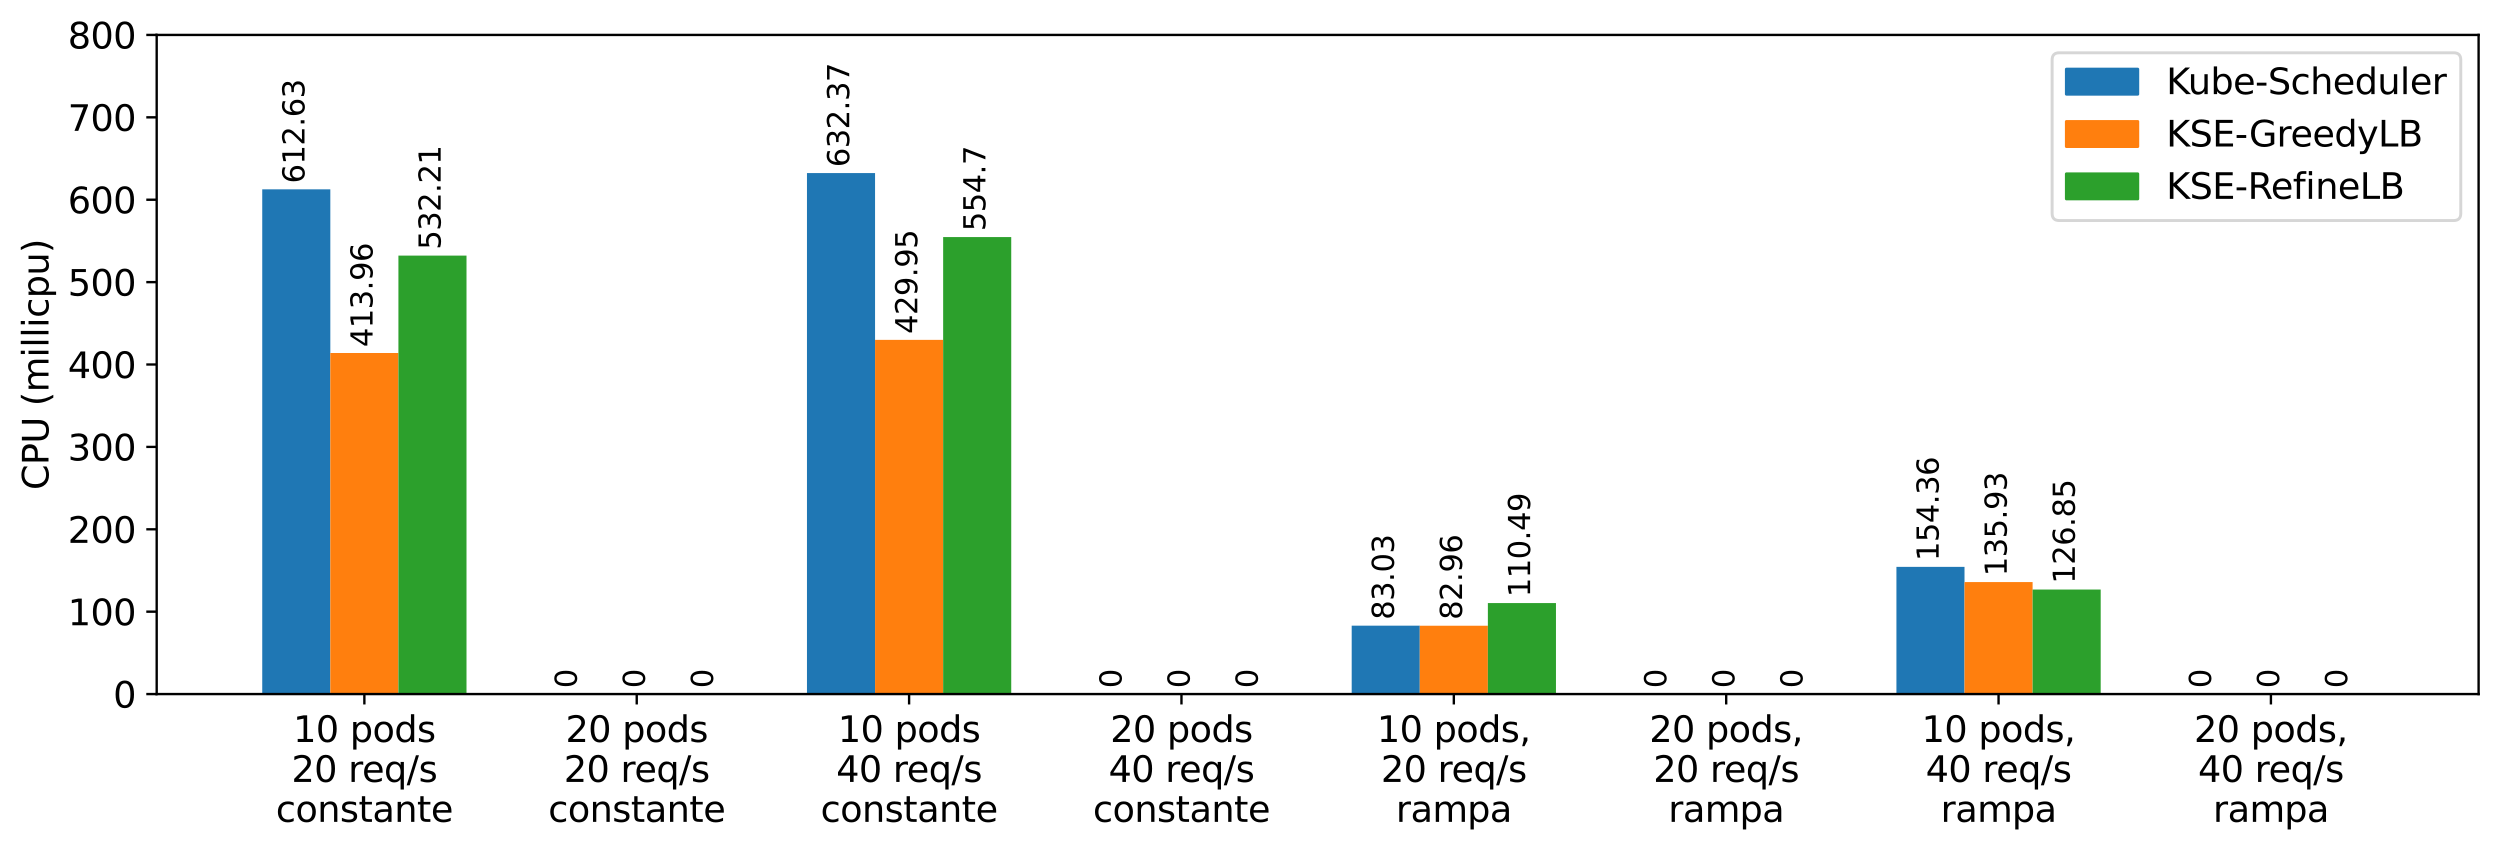 <?xml version="1.0" encoding="utf-8" standalone="no"?>
<!DOCTYPE svg PUBLIC "-//W3C//DTD SVG 1.1//EN"
  "http://www.w3.org/Graphics/SVG/1.1/DTD/svg11.dtd">
<svg xmlns:xlink="http://www.w3.org/1999/xlink" width="841.119pt" height="286.208pt" viewBox="0 0 841.119 286.208" xmlns="http://www.w3.org/2000/svg" version="1.1">
 <defs>
  <style type="text/css">*{stroke-linejoin: round; stroke-linecap: butt}</style>
 </defs>
 <g id="figure_1">
  <g id="patch_1">
   <path d="M 0 286.208 
L 841.119 286.208 
L 841.119 0 
L 0 0 
z
" style="fill: #ffffff"/>
  </g>
  <g id="axes_1">
   <g id="patch_2">
    <path d="M 52.719 233.519 
L 833.919 233.519 
L 833.919 11.759 
L 52.719 11.759 
z
" style="fill: #ffffff"/>
   </g>
   <g id="patch_3">
    <path d="M 88.228 233.519 
L 111.137 233.519 
L 111.137 63.698 
L 88.228 63.698 
z
" clip-path="url(#p407538e096)" style="fill: #1f77b4"/>
   </g>
   <g id="patch_4">
    <path d="M 179.864 233.519 
L 202.773 233.519 
L 202.773 233.519 
L 179.864 233.519 
z
" clip-path="url(#p407538e096)" style="fill: #1f77b4"/>
   </g>
   <g id="patch_5">
    <path d="M 271.501 233.519 
L 294.41 233.519 
L 294.41 58.226 
L 271.501 58.226 
z
" clip-path="url(#p407538e096)" style="fill: #1f77b4"/>
   </g>
   <g id="patch_6">
    <path d="M 363.137 233.519 
L 386.046 233.519 
L 386.046 233.519 
L 363.137 233.519 
z
" clip-path="url(#p407538e096)" style="fill: #1f77b4"/>
   </g>
   <g id="patch_7">
    <path d="M 454.773 233.519 
L 477.682 233.519 
L 477.682 210.503 
L 454.773 210.503 
z
" clip-path="url(#p407538e096)" style="fill: #1f77b4"/>
   </g>
   <g id="patch_8">
    <path d="M 546.41 233.519 
L 569.319 233.519 
L 569.319 233.519 
L 546.41 233.519 
z
" clip-path="url(#p407538e096)" style="fill: #1f77b4"/>
   </g>
   <g id="patch_9">
    <path d="M 638.046 233.519 
L 660.955 233.519 
L 660.955 190.73 
L 638.046 190.73 
z
" clip-path="url(#p407538e096)" style="fill: #1f77b4"/>
   </g>
   <g id="patch_10">
    <path d="M 729.682 233.519 
L 752.591 233.519 
L 752.591 233.519 
L 729.682 233.519 
z
" clip-path="url(#p407538e096)" style="fill: #1f77b4"/>
   </g>
   <g id="patch_11">
    <path d="M 111.137 233.519 
L 134.046 233.519 
L 134.046 118.769 
L 111.137 118.769 
z
" clip-path="url(#p407538e096)" style="fill: #ff7f0e"/>
   </g>
   <g id="patch_12">
    <path d="M 202.773 233.519 
L 225.682 233.519 
L 225.682 233.519 
L 202.773 233.519 
z
" clip-path="url(#p407538e096)" style="fill: #ff7f0e"/>
   </g>
   <g id="patch_13">
    <path d="M 294.41 233.519 
L 317.319 233.519 
L 317.319 114.337 
L 294.41 114.337 
z
" clip-path="url(#p407538e096)" style="fill: #ff7f0e"/>
   </g>
   <g id="patch_14">
    <path d="M 386.046 233.519 
L 408.955 233.519 
L 408.955 233.519 
L 386.046 233.519 
z
" clip-path="url(#p407538e096)" style="fill: #ff7f0e"/>
   </g>
   <g id="patch_15">
    <path d="M 477.682 233.519 
L 500.591 233.519 
L 500.591 210.523 
L 477.682 210.523 
z
" clip-path="url(#p407538e096)" style="fill: #ff7f0e"/>
   </g>
   <g id="patch_16">
    <path d="M 569.319 233.519 
L 592.228 233.519 
L 592.228 233.519 
L 569.319 233.519 
z
" clip-path="url(#p407538e096)" style="fill: #ff7f0e"/>
   </g>
   <g id="patch_17">
    <path d="M 660.955 233.519 
L 683.864 233.519 
L 683.864 195.839 
L 660.955 195.839 
z
" clip-path="url(#p407538e096)" style="fill: #ff7f0e"/>
   </g>
   <g id="patch_18">
    <path d="M 752.591 233.519 
L 775.501 233.519 
L 775.501 233.519 
L 752.591 233.519 
z
" clip-path="url(#p407538e096)" style="fill: #ff7f0e"/>
   </g>
   <g id="patch_19">
    <path d="M 134.046 233.519 
L 156.955 233.519 
L 156.955 85.99 
L 134.046 85.99 
z
" clip-path="url(#p407538e096)" style="fill: #2ca02c"/>
   </g>
   <g id="patch_20">
    <path d="M 225.682 233.519 
L 248.591 233.519 
L 248.591 233.519 
L 225.682 233.519 
z
" clip-path="url(#p407538e096)" style="fill: #2ca02c"/>
   </g>
   <g id="patch_21">
    <path d="M 317.319 233.519 
L 340.228 233.519 
L 340.228 79.756 
L 317.319 79.756 
z
" clip-path="url(#p407538e096)" style="fill: #2ca02c"/>
   </g>
   <g id="patch_22">
    <path d="M 408.955 233.519 
L 431.864 233.519 
L 431.864 233.519 
L 408.955 233.519 
z
" clip-path="url(#p407538e096)" style="fill: #2ca02c"/>
   </g>
   <g id="patch_23">
    <path d="M 500.591 233.519 
L 523.501 233.519 
L 523.501 202.891 
L 500.591 202.891 
z
" clip-path="url(#p407538e096)" style="fill: #2ca02c"/>
   </g>
   <g id="patch_24">
    <path d="M 592.228 233.519 
L 615.137 233.519 
L 615.137 233.519 
L 592.228 233.519 
z
" clip-path="url(#p407538e096)" style="fill: #2ca02c"/>
   </g>
   <g id="patch_25">
    <path d="M 683.864 233.519 
L 706.773 233.519 
L 706.773 198.356 
L 683.864 198.356 
z
" clip-path="url(#p407538e096)" style="fill: #2ca02c"/>
   </g>
   <g id="patch_26">
    <path d="M 775.501 233.519 
L 798.41 233.519 
L 798.41 233.519 
L 775.501 233.519 
z
" clip-path="url(#p407538e096)" style="fill: #2ca02c"/>
   </g>
   <g id="matplotlib.axis_1">
    <g id="xtick_1">
     <g id="line2d_1">
      <defs>
       <path id="md4201f54bf" d="M 0 0 
L 0 3.5 
" style="stroke: #000000; stroke-width: 0.8"/>
      </defs>
      <g>
       <use xlink:href="#md4201f54bf" x="122.591" y="233.519" style="stroke: #000000; stroke-width: 0.8"/>
      </g>
     </g>
     <g id="text_1">
      <!-- 10 pods -->
      <g transform="translate(98.635 249.637)scale(0.12 -0.12)">
       <defs>
        <path id="DejaVuSans-31" d="M 794 531 
L 1825 531 
L 1825 4091 
L 703 3866 
L 703 4441 
L 1819 4666 
L 2450 4666 
L 2450 531 
L 3481 531 
L 3481 0 
L 794 0 
L 794 531 
z
" transform="scale(0.016)"/>
        <path id="DejaVuSans-30" d="M 2034 4250 
Q 1547 4250 1301 3770 
Q 1056 3291 1056 2328 
Q 1056 1369 1301 889 
Q 1547 409 2034 409 
Q 2525 409 2770 889 
Q 3016 1369 3016 2328 
Q 3016 3291 2770 3770 
Q 2525 4250 2034 4250 
z
M 2034 4750 
Q 2819 4750 3233 4129 
Q 3647 3509 3647 2328 
Q 3647 1150 3233 529 
Q 2819 -91 2034 -91 
Q 1250 -91 836 529 
Q 422 1150 422 2328 
Q 422 3509 836 4129 
Q 1250 4750 2034 4750 
z
" transform="scale(0.016)"/>
        <path id="DejaVuSans-20" transform="scale(0.016)"/>
        <path id="DejaVuSans-70" d="M 1159 525 
L 1159 -1331 
L 581 -1331 
L 581 3500 
L 1159 3500 
L 1159 2969 
Q 1341 3281 1617 3432 
Q 1894 3584 2278 3584 
Q 2916 3584 3314 3078 
Q 3713 2572 3713 1747 
Q 3713 922 3314 415 
Q 2916 -91 2278 -91 
Q 1894 -91 1617 61 
Q 1341 213 1159 525 
z
M 3116 1747 
Q 3116 2381 2855 2742 
Q 2594 3103 2138 3103 
Q 1681 3103 1420 2742 
Q 1159 2381 1159 1747 
Q 1159 1113 1420 752 
Q 1681 391 2138 391 
Q 2594 391 2855 752 
Q 3116 1113 3116 1747 
z
" transform="scale(0.016)"/>
        <path id="DejaVuSans-6f" d="M 1959 3097 
Q 1497 3097 1228 2736 
Q 959 2375 959 1747 
Q 959 1119 1226 758 
Q 1494 397 1959 397 
Q 2419 397 2687 759 
Q 2956 1122 2956 1747 
Q 2956 2369 2687 2733 
Q 2419 3097 1959 3097 
z
M 1959 3584 
Q 2709 3584 3137 3096 
Q 3566 2609 3566 1747 
Q 3566 888 3137 398 
Q 2709 -91 1959 -91 
Q 1206 -91 779 398 
Q 353 888 353 1747 
Q 353 2609 779 3096 
Q 1206 3584 1959 3584 
z
" transform="scale(0.016)"/>
        <path id="DejaVuSans-64" d="M 2906 2969 
L 2906 4863 
L 3481 4863 
L 3481 0 
L 2906 0 
L 2906 525 
Q 2725 213 2448 61 
Q 2172 -91 1784 -91 
Q 1150 -91 751 415 
Q 353 922 353 1747 
Q 353 2572 751 3078 
Q 1150 3584 1784 3584 
Q 2172 3584 2448 3432 
Q 2725 3281 2906 2969 
z
M 947 1747 
Q 947 1113 1208 752 
Q 1469 391 1925 391 
Q 2381 391 2643 752 
Q 2906 1113 2906 1747 
Q 2906 2381 2643 2742 
Q 2381 3103 1925 3103 
Q 1469 3103 1208 2742 
Q 947 2381 947 1747 
z
" transform="scale(0.016)"/>
        <path id="DejaVuSans-73" d="M 2834 3397 
L 2834 2853 
Q 2591 2978 2328 3040 
Q 2066 3103 1784 3103 
Q 1356 3103 1142 2972 
Q 928 2841 928 2578 
Q 928 2378 1081 2264 
Q 1234 2150 1697 2047 
L 1894 2003 
Q 2506 1872 2764 1633 
Q 3022 1394 3022 966 
Q 3022 478 2636 193 
Q 2250 -91 1575 -91 
Q 1294 -91 989 -36 
Q 684 19 347 128 
L 347 722 
Q 666 556 975 473 
Q 1284 391 1588 391 
Q 1994 391 2212 530 
Q 2431 669 2431 922 
Q 2431 1156 2273 1281 
Q 2116 1406 1581 1522 
L 1381 1569 
Q 847 1681 609 1914 
Q 372 2147 372 2553 
Q 372 3047 722 3315 
Q 1072 3584 1716 3584 
Q 2034 3584 2315 3537 
Q 2597 3491 2834 3397 
z
" transform="scale(0.016)"/>
       </defs>
       <use xlink:href="#DejaVuSans-31"/>
       <use xlink:href="#DejaVuSans-30" x="63.623"/>
       <use xlink:href="#DejaVuSans-20" x="127.246"/>
       <use xlink:href="#DejaVuSans-70" x="159.033"/>
       <use xlink:href="#DejaVuSans-6f" x="222.51"/>
       <use xlink:href="#DejaVuSans-64" x="283.691"/>
       <use xlink:href="#DejaVuSans-73" x="347.168"/>
      </g>
      <!-- 20 req/s -->
      <g transform="translate(98.07 263.075)scale(0.12 -0.12)">
       <defs>
        <path id="DejaVuSans-32" d="M 1228 531 
L 3431 531 
L 3431 0 
L 469 0 
L 469 531 
Q 828 903 1448 1529 
Q 2069 2156 2228 2338 
Q 2531 2678 2651 2914 
Q 2772 3150 2772 3378 
Q 2772 3750 2511 3984 
Q 2250 4219 1831 4219 
Q 1534 4219 1204 4116 
Q 875 4013 500 3803 
L 500 4441 
Q 881 4594 1212 4672 
Q 1544 4750 1819 4750 
Q 2544 4750 2975 4387 
Q 3406 4025 3406 3419 
Q 3406 3131 3298 2873 
Q 3191 2616 2906 2266 
Q 2828 2175 2409 1742 
Q 1991 1309 1228 531 
z
" transform="scale(0.016)"/>
        <path id="DejaVuSans-72" d="M 2631 2963 
Q 2534 3019 2420 3045 
Q 2306 3072 2169 3072 
Q 1681 3072 1420 2755 
Q 1159 2438 1159 1844 
L 1159 0 
L 581 0 
L 581 3500 
L 1159 3500 
L 1159 2956 
Q 1341 3275 1631 3429 
Q 1922 3584 2338 3584 
Q 2397 3584 2469 3576 
Q 2541 3569 2628 3553 
L 2631 2963 
z
" transform="scale(0.016)"/>
        <path id="DejaVuSans-65" d="M 3597 1894 
L 3597 1613 
L 953 1613 
Q 991 1019 1311 708 
Q 1631 397 2203 397 
Q 2534 397 2845 478 
Q 3156 559 3463 722 
L 3463 178 
Q 3153 47 2828 -22 
Q 2503 -91 2169 -91 
Q 1331 -91 842 396 
Q 353 884 353 1716 
Q 353 2575 817 3079 
Q 1281 3584 2069 3584 
Q 2775 3584 3186 3129 
Q 3597 2675 3597 1894 
z
M 3022 2063 
Q 3016 2534 2758 2815 
Q 2500 3097 2075 3097 
Q 1594 3097 1305 2825 
Q 1016 2553 972 2059 
L 3022 2063 
z
" transform="scale(0.016)"/>
        <path id="DejaVuSans-71" d="M 947 1747 
Q 947 1113 1208 752 
Q 1469 391 1925 391 
Q 2381 391 2643 752 
Q 2906 1113 2906 1747 
Q 2906 2381 2643 2742 
Q 2381 3103 1925 3103 
Q 1469 3103 1208 2742 
Q 947 2381 947 1747 
z
M 2906 525 
Q 2725 213 2448 61 
Q 2172 -91 1784 -91 
Q 1150 -91 751 415 
Q 353 922 353 1747 
Q 353 2572 751 3078 
Q 1150 3584 1784 3584 
Q 2172 3584 2448 3432 
Q 2725 3281 2906 2969 
L 2906 3500 
L 3481 3500 
L 3481 -1331 
L 2906 -1331 
L 2906 525 
z
" transform="scale(0.016)"/>
        <path id="DejaVuSans-2f" d="M 1625 4666 
L 2156 4666 
L 531 -594 
L 0 -594 
L 1625 4666 
z
" transform="scale(0.016)"/>
       </defs>
       <use xlink:href="#DejaVuSans-32"/>
       <use xlink:href="#DejaVuSans-30" x="63.623"/>
       <use xlink:href="#DejaVuSans-20" x="127.246"/>
       <use xlink:href="#DejaVuSans-72" x="159.033"/>
       <use xlink:href="#DejaVuSans-65" x="197.896"/>
       <use xlink:href="#DejaVuSans-71" x="259.42"/>
       <use xlink:href="#DejaVuSans-2f" x="322.896"/>
       <use xlink:href="#DejaVuSans-73" x="356.588"/>
      </g>
      <!-- constante -->
      <g transform="translate(92.817 276.512)scale(0.12 -0.12)">
       <defs>
        <path id="DejaVuSans-63" d="M 3122 3366 
L 3122 2828 
Q 2878 2963 2633 3030 
Q 2388 3097 2138 3097 
Q 1578 3097 1268 2742 
Q 959 2388 959 1747 
Q 959 1106 1268 751 
Q 1578 397 2138 397 
Q 2388 397 2633 464 
Q 2878 531 3122 666 
L 3122 134 
Q 2881 22 2623 -34 
Q 2366 -91 2075 -91 
Q 1284 -91 818 406 
Q 353 903 353 1747 
Q 353 2603 823 3093 
Q 1294 3584 2113 3584 
Q 2378 3584 2631 3529 
Q 2884 3475 3122 3366 
z
" transform="scale(0.016)"/>
        <path id="DejaVuSans-6e" d="M 3513 2113 
L 3513 0 
L 2938 0 
L 2938 2094 
Q 2938 2591 2744 2837 
Q 2550 3084 2163 3084 
Q 1697 3084 1428 2787 
Q 1159 2491 1159 1978 
L 1159 0 
L 581 0 
L 581 3500 
L 1159 3500 
L 1159 2956 
Q 1366 3272 1645 3428 
Q 1925 3584 2291 3584 
Q 2894 3584 3203 3211 
Q 3513 2838 3513 2113 
z
" transform="scale(0.016)"/>
        <path id="DejaVuSans-74" d="M 1172 4494 
L 1172 3500 
L 2356 3500 
L 2356 3053 
L 1172 3053 
L 1172 1153 
Q 1172 725 1289 603 
Q 1406 481 1766 481 
L 2356 481 
L 2356 0 
L 1766 0 
Q 1100 0 847 248 
Q 594 497 594 1153 
L 594 3053 
L 172 3053 
L 172 3500 
L 594 3500 
L 594 4494 
L 1172 4494 
z
" transform="scale(0.016)"/>
        <path id="DejaVuSans-61" d="M 2194 1759 
Q 1497 1759 1228 1600 
Q 959 1441 959 1056 
Q 959 750 1161 570 
Q 1363 391 1709 391 
Q 2188 391 2477 730 
Q 2766 1069 2766 1631 
L 2766 1759 
L 2194 1759 
z
M 3341 1997 
L 3341 0 
L 2766 0 
L 2766 531 
Q 2569 213 2275 61 
Q 1981 -91 1556 -91 
Q 1019 -91 701 211 
Q 384 513 384 1019 
Q 384 1609 779 1909 
Q 1175 2209 1959 2209 
L 2766 2209 
L 2766 2266 
Q 2766 2663 2505 2880 
Q 2244 3097 1772 3097 
Q 1472 3097 1187 3025 
Q 903 2953 641 2809 
L 641 3341 
Q 956 3463 1253 3523 
Q 1550 3584 1831 3584 
Q 2591 3584 2966 3190 
Q 3341 2797 3341 1997 
z
" transform="scale(0.016)"/>
       </defs>
       <use xlink:href="#DejaVuSans-63"/>
       <use xlink:href="#DejaVuSans-6f" x="54.98"/>
       <use xlink:href="#DejaVuSans-6e" x="116.162"/>
       <use xlink:href="#DejaVuSans-73" x="179.541"/>
       <use xlink:href="#DejaVuSans-74" x="231.641"/>
       <use xlink:href="#DejaVuSans-61" x="270.85"/>
       <use xlink:href="#DejaVuSans-6e" x="332.129"/>
       <use xlink:href="#DejaVuSans-74" x="395.508"/>
       <use xlink:href="#DejaVuSans-65" x="434.717"/>
      </g>
     </g>
    </g>
    <g id="xtick_2">
     <g id="line2d_2">
      <g>
       <use xlink:href="#md4201f54bf" x="214.228" y="233.519" style="stroke: #000000; stroke-width: 0.8"/>
      </g>
     </g>
     <g id="text_2">
      <!-- 20 pods -->
      <g transform="translate(190.271 249.637)scale(0.12 -0.12)">
       <use xlink:href="#DejaVuSans-32"/>
       <use xlink:href="#DejaVuSans-30" x="63.623"/>
       <use xlink:href="#DejaVuSans-20" x="127.246"/>
       <use xlink:href="#DejaVuSans-70" x="159.033"/>
       <use xlink:href="#DejaVuSans-6f" x="222.51"/>
       <use xlink:href="#DejaVuSans-64" x="283.691"/>
       <use xlink:href="#DejaVuSans-73" x="347.168"/>
      </g>
      <!-- 20 req/s -->
      <g transform="translate(189.707 263.075)scale(0.12 -0.12)">
       <use xlink:href="#DejaVuSans-32"/>
       <use xlink:href="#DejaVuSans-30" x="63.623"/>
       <use xlink:href="#DejaVuSans-20" x="127.246"/>
       <use xlink:href="#DejaVuSans-72" x="159.033"/>
       <use xlink:href="#DejaVuSans-65" x="197.896"/>
       <use xlink:href="#DejaVuSans-71" x="259.42"/>
       <use xlink:href="#DejaVuSans-2f" x="322.896"/>
       <use xlink:href="#DejaVuSans-73" x="356.588"/>
      </g>
      <!-- constante -->
      <g transform="translate(184.454 276.512)scale(0.12 -0.12)">
       <use xlink:href="#DejaVuSans-63"/>
       <use xlink:href="#DejaVuSans-6f" x="54.98"/>
       <use xlink:href="#DejaVuSans-6e" x="116.162"/>
       <use xlink:href="#DejaVuSans-73" x="179.541"/>
       <use xlink:href="#DejaVuSans-74" x="231.641"/>
       <use xlink:href="#DejaVuSans-61" x="270.85"/>
       <use xlink:href="#DejaVuSans-6e" x="332.129"/>
       <use xlink:href="#DejaVuSans-74" x="395.508"/>
       <use xlink:href="#DejaVuSans-65" x="434.717"/>
      </g>
     </g>
    </g>
    <g id="xtick_3">
     <g id="line2d_3">
      <g>
       <use xlink:href="#md4201f54bf" x="305.864" y="233.519" style="stroke: #000000; stroke-width: 0.8"/>
      </g>
     </g>
     <g id="text_3">
      <!-- 10 pods -->
      <g transform="translate(281.907 249.637)scale(0.12 -0.12)">
       <use xlink:href="#DejaVuSans-31"/>
       <use xlink:href="#DejaVuSans-30" x="63.623"/>
       <use xlink:href="#DejaVuSans-20" x="127.246"/>
       <use xlink:href="#DejaVuSans-70" x="159.033"/>
       <use xlink:href="#DejaVuSans-6f" x="222.51"/>
       <use xlink:href="#DejaVuSans-64" x="283.691"/>
       <use xlink:href="#DejaVuSans-73" x="347.168"/>
      </g>
      <!-- 40 req/s -->
      <g transform="translate(281.343 263.075)scale(0.12 -0.12)">
       <defs>
        <path id="DejaVuSans-34" d="M 2419 4116 
L 825 1625 
L 2419 1625 
L 2419 4116 
z
M 2253 4666 
L 3047 4666 
L 3047 1625 
L 3713 1625 
L 3713 1100 
L 3047 1100 
L 3047 0 
L 2419 0 
L 2419 1100 
L 313 1100 
L 313 1709 
L 2253 4666 
z
" transform="scale(0.016)"/>
       </defs>
       <use xlink:href="#DejaVuSans-34"/>
       <use xlink:href="#DejaVuSans-30" x="63.623"/>
       <use xlink:href="#DejaVuSans-20" x="127.246"/>
       <use xlink:href="#DejaVuSans-72" x="159.033"/>
       <use xlink:href="#DejaVuSans-65" x="197.896"/>
       <use xlink:href="#DejaVuSans-71" x="259.42"/>
       <use xlink:href="#DejaVuSans-2f" x="322.896"/>
       <use xlink:href="#DejaVuSans-73" x="356.588"/>
      </g>
      <!-- constante -->
      <g transform="translate(276.09 276.512)scale(0.12 -0.12)">
       <use xlink:href="#DejaVuSans-63"/>
       <use xlink:href="#DejaVuSans-6f" x="54.98"/>
       <use xlink:href="#DejaVuSans-6e" x="116.162"/>
       <use xlink:href="#DejaVuSans-73" x="179.541"/>
       <use xlink:href="#DejaVuSans-74" x="231.641"/>
       <use xlink:href="#DejaVuSans-61" x="270.85"/>
       <use xlink:href="#DejaVuSans-6e" x="332.129"/>
       <use xlink:href="#DejaVuSans-74" x="395.508"/>
       <use xlink:href="#DejaVuSans-65" x="434.717"/>
      </g>
     </g>
    </g>
    <g id="xtick_4">
     <g id="line2d_4">
      <g>
       <use xlink:href="#md4201f54bf" x="397.501" y="233.519" style="stroke: #000000; stroke-width: 0.8"/>
      </g>
     </g>
     <g id="text_4">
      <!-- 20 pods -->
      <g transform="translate(373.544 249.637)scale(0.12 -0.12)">
       <use xlink:href="#DejaVuSans-32"/>
       <use xlink:href="#DejaVuSans-30" x="63.623"/>
       <use xlink:href="#DejaVuSans-20" x="127.246"/>
       <use xlink:href="#DejaVuSans-70" x="159.033"/>
       <use xlink:href="#DejaVuSans-6f" x="222.51"/>
       <use xlink:href="#DejaVuSans-64" x="283.691"/>
       <use xlink:href="#DejaVuSans-73" x="347.168"/>
      </g>
      <!-- 40 req/s -->
      <g transform="translate(372.979 263.075)scale(0.12 -0.12)">
       <use xlink:href="#DejaVuSans-34"/>
       <use xlink:href="#DejaVuSans-30" x="63.623"/>
       <use xlink:href="#DejaVuSans-20" x="127.246"/>
       <use xlink:href="#DejaVuSans-72" x="159.033"/>
       <use xlink:href="#DejaVuSans-65" x="197.896"/>
       <use xlink:href="#DejaVuSans-71" x="259.42"/>
       <use xlink:href="#DejaVuSans-2f" x="322.896"/>
       <use xlink:href="#DejaVuSans-73" x="356.588"/>
      </g>
      <!-- constante -->
      <g transform="translate(367.727 276.512)scale(0.12 -0.12)">
       <use xlink:href="#DejaVuSans-63"/>
       <use xlink:href="#DejaVuSans-6f" x="54.98"/>
       <use xlink:href="#DejaVuSans-6e" x="116.162"/>
       <use xlink:href="#DejaVuSans-73" x="179.541"/>
       <use xlink:href="#DejaVuSans-74" x="231.641"/>
       <use xlink:href="#DejaVuSans-61" x="270.85"/>
       <use xlink:href="#DejaVuSans-6e" x="332.129"/>
       <use xlink:href="#DejaVuSans-74" x="395.508"/>
       <use xlink:href="#DejaVuSans-65" x="434.717"/>
      </g>
     </g>
    </g>
    <g id="xtick_5">
     <g id="line2d_5">
      <g>
       <use xlink:href="#md4201f54bf" x="489.137" y="233.519" style="stroke: #000000; stroke-width: 0.8"/>
      </g>
     </g>
     <g id="text_5">
      <!-- 10 pods, -->
      <g transform="translate(463.273 249.637)scale(0.12 -0.12)">
       <defs>
        <path id="DejaVuSans-2c" d="M 750 794 
L 1409 794 
L 1409 256 
L 897 -744 
L 494 -744 
L 750 256 
L 750 794 
z
" transform="scale(0.016)"/>
       </defs>
       <use xlink:href="#DejaVuSans-31"/>
       <use xlink:href="#DejaVuSans-30" x="63.623"/>
       <use xlink:href="#DejaVuSans-20" x="127.246"/>
       <use xlink:href="#DejaVuSans-70" x="159.033"/>
       <use xlink:href="#DejaVuSans-6f" x="222.51"/>
       <use xlink:href="#DejaVuSans-64" x="283.691"/>
       <use xlink:href="#DejaVuSans-73" x="347.168"/>
       <use xlink:href="#DejaVuSans-2c" x="399.268"/>
      </g>
      <!-- 20 req/s -->
      <g transform="translate(464.616 263.075)scale(0.12 -0.12)">
       <use xlink:href="#DejaVuSans-32"/>
       <use xlink:href="#DejaVuSans-30" x="63.623"/>
       <use xlink:href="#DejaVuSans-20" x="127.246"/>
       <use xlink:href="#DejaVuSans-72" x="159.033"/>
       <use xlink:href="#DejaVuSans-65" x="197.896"/>
       <use xlink:href="#DejaVuSans-71" x="259.42"/>
       <use xlink:href="#DejaVuSans-2f" x="322.896"/>
       <use xlink:href="#DejaVuSans-73" x="356.588"/>
      </g>
      <!-- rampa -->
      <g transform="translate(469.663 276.512)scale(0.12 -0.12)">
       <defs>
        <path id="DejaVuSans-6d" d="M 3328 2828 
Q 3544 3216 3844 3400 
Q 4144 3584 4550 3584 
Q 5097 3584 5394 3201 
Q 5691 2819 5691 2113 
L 5691 0 
L 5113 0 
L 5113 2094 
Q 5113 2597 4934 2840 
Q 4756 3084 4391 3084 
Q 3944 3084 3684 2787 
Q 3425 2491 3425 1978 
L 3425 0 
L 2847 0 
L 2847 2094 
Q 2847 2600 2669 2842 
Q 2491 3084 2119 3084 
Q 1678 3084 1418 2786 
Q 1159 2488 1159 1978 
L 1159 0 
L 581 0 
L 581 3500 
L 1159 3500 
L 1159 2956 
Q 1356 3278 1631 3431 
Q 1906 3584 2284 3584 
Q 2666 3584 2933 3390 
Q 3200 3197 3328 2828 
z
" transform="scale(0.016)"/>
       </defs>
       <use xlink:href="#DejaVuSans-72"/>
       <use xlink:href="#DejaVuSans-61" x="41.113"/>
       <use xlink:href="#DejaVuSans-6d" x="102.393"/>
       <use xlink:href="#DejaVuSans-70" x="199.805"/>
       <use xlink:href="#DejaVuSans-61" x="263.281"/>
      </g>
     </g>
    </g>
    <g id="xtick_6">
     <g id="line2d_6">
      <g>
       <use xlink:href="#md4201f54bf" x="580.773" y="233.519" style="stroke: #000000; stroke-width: 0.8"/>
      </g>
     </g>
     <g id="text_6">
      <!-- 20 pods, -->
      <g transform="translate(554.91 249.637)scale(0.12 -0.12)">
       <use xlink:href="#DejaVuSans-32"/>
       <use xlink:href="#DejaVuSans-30" x="63.623"/>
       <use xlink:href="#DejaVuSans-20" x="127.246"/>
       <use xlink:href="#DejaVuSans-70" x="159.033"/>
       <use xlink:href="#DejaVuSans-6f" x="222.51"/>
       <use xlink:href="#DejaVuSans-64" x="283.691"/>
       <use xlink:href="#DejaVuSans-73" x="347.168"/>
       <use xlink:href="#DejaVuSans-2c" x="399.268"/>
      </g>
      <!-- 20 req/s -->
      <g transform="translate(556.252 263.075)scale(0.12 -0.12)">
       <use xlink:href="#DejaVuSans-32"/>
       <use xlink:href="#DejaVuSans-30" x="63.623"/>
       <use xlink:href="#DejaVuSans-20" x="127.246"/>
       <use xlink:href="#DejaVuSans-72" x="159.033"/>
       <use xlink:href="#DejaVuSans-65" x="197.896"/>
       <use xlink:href="#DejaVuSans-71" x="259.42"/>
       <use xlink:href="#DejaVuSans-2f" x="322.896"/>
       <use xlink:href="#DejaVuSans-73" x="356.588"/>
      </g>
      <!-- rampa -->
      <g transform="translate(561.3 276.512)scale(0.12 -0.12)">
       <use xlink:href="#DejaVuSans-72"/>
       <use xlink:href="#DejaVuSans-61" x="41.113"/>
       <use xlink:href="#DejaVuSans-6d" x="102.393"/>
       <use xlink:href="#DejaVuSans-70" x="199.805"/>
       <use xlink:href="#DejaVuSans-61" x="263.281"/>
      </g>
     </g>
    </g>
    <g id="xtick_7">
     <g id="line2d_7">
      <g>
       <use xlink:href="#md4201f54bf" x="672.41" y="233.519" style="stroke: #000000; stroke-width: 0.8"/>
      </g>
     </g>
     <g id="text_7">
      <!-- 10 pods, -->
      <g transform="translate(646.546 249.637)scale(0.12 -0.12)">
       <use xlink:href="#DejaVuSans-31"/>
       <use xlink:href="#DejaVuSans-30" x="63.623"/>
       <use xlink:href="#DejaVuSans-20" x="127.246"/>
       <use xlink:href="#DejaVuSans-70" x="159.033"/>
       <use xlink:href="#DejaVuSans-6f" x="222.51"/>
       <use xlink:href="#DejaVuSans-64" x="283.691"/>
       <use xlink:href="#DejaVuSans-73" x="347.168"/>
       <use xlink:href="#DejaVuSans-2c" x="399.268"/>
      </g>
      <!-- 40 req/s -->
      <g transform="translate(647.888 263.075)scale(0.12 -0.12)">
       <use xlink:href="#DejaVuSans-34"/>
       <use xlink:href="#DejaVuSans-30" x="63.623"/>
       <use xlink:href="#DejaVuSans-20" x="127.246"/>
       <use xlink:href="#DejaVuSans-72" x="159.033"/>
       <use xlink:href="#DejaVuSans-65" x="197.896"/>
       <use xlink:href="#DejaVuSans-71" x="259.42"/>
       <use xlink:href="#DejaVuSans-2f" x="322.896"/>
       <use xlink:href="#DejaVuSans-73" x="356.588"/>
      </g>
      <!-- rampa -->
      <g transform="translate(652.936 276.512)scale(0.12 -0.12)">
       <use xlink:href="#DejaVuSans-72"/>
       <use xlink:href="#DejaVuSans-61" x="41.113"/>
       <use xlink:href="#DejaVuSans-6d" x="102.393"/>
       <use xlink:href="#DejaVuSans-70" x="199.805"/>
       <use xlink:href="#DejaVuSans-61" x="263.281"/>
      </g>
     </g>
    </g>
    <g id="xtick_8">
     <g id="line2d_8">
      <g>
       <use xlink:href="#md4201f54bf" x="764.046" y="233.519" style="stroke: #000000; stroke-width: 0.8"/>
      </g>
     </g>
     <g id="text_8">
      <!-- 20 pods, -->
      <g transform="translate(738.182 249.637)scale(0.12 -0.12)">
       <use xlink:href="#DejaVuSans-32"/>
       <use xlink:href="#DejaVuSans-30" x="63.623"/>
       <use xlink:href="#DejaVuSans-20" x="127.246"/>
       <use xlink:href="#DejaVuSans-70" x="159.033"/>
       <use xlink:href="#DejaVuSans-6f" x="222.51"/>
       <use xlink:href="#DejaVuSans-64" x="283.691"/>
       <use xlink:href="#DejaVuSans-73" x="347.168"/>
       <use xlink:href="#DejaVuSans-2c" x="399.268"/>
      </g>
      <!-- 40 req/s -->
      <g transform="translate(739.525 263.075)scale(0.12 -0.12)">
       <use xlink:href="#DejaVuSans-34"/>
       <use xlink:href="#DejaVuSans-30" x="63.623"/>
       <use xlink:href="#DejaVuSans-20" x="127.246"/>
       <use xlink:href="#DejaVuSans-72" x="159.033"/>
       <use xlink:href="#DejaVuSans-65" x="197.896"/>
       <use xlink:href="#DejaVuSans-71" x="259.42"/>
       <use xlink:href="#DejaVuSans-2f" x="322.896"/>
       <use xlink:href="#DejaVuSans-73" x="356.588"/>
      </g>
      <!-- rampa -->
      <g transform="translate(744.572 276.512)scale(0.12 -0.12)">
       <use xlink:href="#DejaVuSans-72"/>
       <use xlink:href="#DejaVuSans-61" x="41.113"/>
       <use xlink:href="#DejaVuSans-6d" x="102.393"/>
       <use xlink:href="#DejaVuSans-70" x="199.805"/>
       <use xlink:href="#DejaVuSans-61" x="263.281"/>
      </g>
     </g>
    </g>
   </g>
   <g id="matplotlib.axis_2">
    <g id="ytick_1">
     <g id="line2d_9">
      <defs>
       <path id="m4bfa216640" d="M 0 0 
L -3.5 0 
" style="stroke: #000000; stroke-width: 0.8"/>
      </defs>
      <g>
       <use xlink:href="#m4bfa216640" x="52.719" y="233.519" style="stroke: #000000; stroke-width: 0.8"/>
      </g>
     </g>
     <g id="text_9">
      <!-- 0 -->
      <g transform="translate(38.084 238.078)scale(0.12 -0.12)">
       <use xlink:href="#DejaVuSans-30"/>
      </g>
     </g>
    </g>
    <g id="ytick_2">
     <g id="line2d_10">
      <g>
       <use xlink:href="#m4bfa216640" x="52.719" y="205.799" style="stroke: #000000; stroke-width: 0.8"/>
      </g>
     </g>
     <g id="text_10">
      <!-- 100 -->
      <g transform="translate(22.814 210.358)scale(0.12 -0.12)">
       <use xlink:href="#DejaVuSans-31"/>
       <use xlink:href="#DejaVuSans-30" x="63.623"/>
       <use xlink:href="#DejaVuSans-30" x="127.246"/>
      </g>
     </g>
    </g>
    <g id="ytick_3">
     <g id="line2d_11">
      <g>
       <use xlink:href="#m4bfa216640" x="52.719" y="178.079" style="stroke: #000000; stroke-width: 0.8"/>
      </g>
     </g>
     <g id="text_11">
      <!-- 200 -->
      <g transform="translate(22.814 182.638)scale(0.12 -0.12)">
       <use xlink:href="#DejaVuSans-32"/>
       <use xlink:href="#DejaVuSans-30" x="63.623"/>
       <use xlink:href="#DejaVuSans-30" x="127.246"/>
      </g>
     </g>
    </g>
    <g id="ytick_4">
     <g id="line2d_12">
      <g>
       <use xlink:href="#m4bfa216640" x="52.719" y="150.359" style="stroke: #000000; stroke-width: 0.8"/>
      </g>
     </g>
     <g id="text_12">
      <!-- 300 -->
      <g transform="translate(22.814 154.918)scale(0.12 -0.12)">
       <defs>
        <path id="DejaVuSans-33" d="M 2597 2516 
Q 3050 2419 3304 2112 
Q 3559 1806 3559 1356 
Q 3559 666 3084 287 
Q 2609 -91 1734 -91 
Q 1441 -91 1130 -33 
Q 819 25 488 141 
L 488 750 
Q 750 597 1062 519 
Q 1375 441 1716 441 
Q 2309 441 2620 675 
Q 2931 909 2931 1356 
Q 2931 1769 2642 2001 
Q 2353 2234 1838 2234 
L 1294 2234 
L 1294 2753 
L 1863 2753 
Q 2328 2753 2575 2939 
Q 2822 3125 2822 3475 
Q 2822 3834 2567 4026 
Q 2313 4219 1838 4219 
Q 1578 4219 1281 4162 
Q 984 4106 628 3988 
L 628 4550 
Q 988 4650 1302 4700 
Q 1616 4750 1894 4750 
Q 2613 4750 3031 4423 
Q 3450 4097 3450 3541 
Q 3450 3153 3228 2886 
Q 3006 2619 2597 2516 
z
" transform="scale(0.016)"/>
       </defs>
       <use xlink:href="#DejaVuSans-33"/>
       <use xlink:href="#DejaVuSans-30" x="63.623"/>
       <use xlink:href="#DejaVuSans-30" x="127.246"/>
      </g>
     </g>
    </g>
    <g id="ytick_5">
     <g id="line2d_13">
      <g>
       <use xlink:href="#m4bfa216640" x="52.719" y="122.639" style="stroke: #000000; stroke-width: 0.8"/>
      </g>
     </g>
     <g id="text_13">
      <!-- 400 -->
      <g transform="translate(22.814 127.198)scale(0.12 -0.12)">
       <use xlink:href="#DejaVuSans-34"/>
       <use xlink:href="#DejaVuSans-30" x="63.623"/>
       <use xlink:href="#DejaVuSans-30" x="127.246"/>
      </g>
     </g>
    </g>
    <g id="ytick_6">
     <g id="line2d_14">
      <g>
       <use xlink:href="#m4bfa216640" x="52.719" y="94.919" style="stroke: #000000; stroke-width: 0.8"/>
      </g>
     </g>
     <g id="text_14">
      <!-- 500 -->
      <g transform="translate(22.814 99.478)scale(0.12 -0.12)">
       <defs>
        <path id="DejaVuSans-35" d="M 691 4666 
L 3169 4666 
L 3169 4134 
L 1269 4134 
L 1269 2991 
Q 1406 3038 1543 3061 
Q 1681 3084 1819 3084 
Q 2600 3084 3056 2656 
Q 3513 2228 3513 1497 
Q 3513 744 3044 326 
Q 2575 -91 1722 -91 
Q 1428 -91 1123 -41 
Q 819 9 494 109 
L 494 744 
Q 775 591 1075 516 
Q 1375 441 1709 441 
Q 2250 441 2565 725 
Q 2881 1009 2881 1497 
Q 2881 1984 2565 2268 
Q 2250 2553 1709 2553 
Q 1456 2553 1204 2497 
Q 953 2441 691 2322 
L 691 4666 
z
" transform="scale(0.016)"/>
       </defs>
       <use xlink:href="#DejaVuSans-35"/>
       <use xlink:href="#DejaVuSans-30" x="63.623"/>
       <use xlink:href="#DejaVuSans-30" x="127.246"/>
      </g>
     </g>
    </g>
    <g id="ytick_7">
     <g id="line2d_15">
      <g>
       <use xlink:href="#m4bfa216640" x="52.719" y="67.199" style="stroke: #000000; stroke-width: 0.8"/>
      </g>
     </g>
     <g id="text_15">
      <!-- 600 -->
      <g transform="translate(22.814 71.758)scale(0.12 -0.12)">
       <defs>
        <path id="DejaVuSans-36" d="M 2113 2584 
Q 1688 2584 1439 2293 
Q 1191 2003 1191 1497 
Q 1191 994 1439 701 
Q 1688 409 2113 409 
Q 2538 409 2786 701 
Q 3034 994 3034 1497 
Q 3034 2003 2786 2293 
Q 2538 2584 2113 2584 
z
M 3366 4563 
L 3366 3988 
Q 3128 4100 2886 4159 
Q 2644 4219 2406 4219 
Q 1781 4219 1451 3797 
Q 1122 3375 1075 2522 
Q 1259 2794 1537 2939 
Q 1816 3084 2150 3084 
Q 2853 3084 3261 2657 
Q 3669 2231 3669 1497 
Q 3669 778 3244 343 
Q 2819 -91 2113 -91 
Q 1303 -91 875 529 
Q 447 1150 447 2328 
Q 447 3434 972 4092 
Q 1497 4750 2381 4750 
Q 2619 4750 2861 4703 
Q 3103 4656 3366 4563 
z
" transform="scale(0.016)"/>
       </defs>
       <use xlink:href="#DejaVuSans-36"/>
       <use xlink:href="#DejaVuSans-30" x="63.623"/>
       <use xlink:href="#DejaVuSans-30" x="127.246"/>
      </g>
     </g>
    </g>
    <g id="ytick_8">
     <g id="line2d_16">
      <g>
       <use xlink:href="#m4bfa216640" x="52.719" y="39.479" style="stroke: #000000; stroke-width: 0.8"/>
      </g>
     </g>
     <g id="text_16">
      <!-- 700 -->
      <g transform="translate(22.814 44.038)scale(0.12 -0.12)">
       <defs>
        <path id="DejaVuSans-37" d="M 525 4666 
L 3525 4666 
L 3525 4397 
L 1831 0 
L 1172 0 
L 2766 4134 
L 525 4134 
L 525 4666 
z
" transform="scale(0.016)"/>
       </defs>
       <use xlink:href="#DejaVuSans-37"/>
       <use xlink:href="#DejaVuSans-30" x="63.623"/>
       <use xlink:href="#DejaVuSans-30" x="127.246"/>
      </g>
     </g>
    </g>
    <g id="ytick_9">
     <g id="line2d_17">
      <g>
       <use xlink:href="#m4bfa216640" x="52.719" y="11.759" style="stroke: #000000; stroke-width: 0.8"/>
      </g>
     </g>
     <g id="text_17">
      <!-- 800 -->
      <g transform="translate(22.814 16.318)scale(0.12 -0.12)">
       <defs>
        <path id="DejaVuSans-38" d="M 2034 2216 
Q 1584 2216 1326 1975 
Q 1069 1734 1069 1313 
Q 1069 891 1326 650 
Q 1584 409 2034 409 
Q 2484 409 2743 651 
Q 3003 894 3003 1313 
Q 3003 1734 2745 1975 
Q 2488 2216 2034 2216 
z
M 1403 2484 
Q 997 2584 770 2862 
Q 544 3141 544 3541 
Q 544 4100 942 4425 
Q 1341 4750 2034 4750 
Q 2731 4750 3128 4425 
Q 3525 4100 3525 3541 
Q 3525 3141 3298 2862 
Q 3072 2584 2669 2484 
Q 3125 2378 3379 2068 
Q 3634 1759 3634 1313 
Q 3634 634 3220 271 
Q 2806 -91 2034 -91 
Q 1263 -91 848 271 
Q 434 634 434 1313 
Q 434 1759 690 2068 
Q 947 2378 1403 2484 
z
M 1172 3481 
Q 1172 3119 1398 2916 
Q 1625 2713 2034 2713 
Q 2441 2713 2670 2916 
Q 2900 3119 2900 3481 
Q 2900 3844 2670 4047 
Q 2441 4250 2034 4250 
Q 1625 4250 1398 4047 
Q 1172 3844 1172 3481 
z
" transform="scale(0.016)"/>
       </defs>
       <use xlink:href="#DejaVuSans-38"/>
       <use xlink:href="#DejaVuSans-30" x="63.623"/>
       <use xlink:href="#DejaVuSans-30" x="127.246"/>
      </g>
     </g>
    </g>
    <g id="text_18">
     <!-- CPU (millicpu) -->
     <g transform="translate(16.318 164.849)rotate(-90)scale(0.12 -0.12)">
      <defs>
       <path id="DejaVuSans-43" d="M 4122 4306 
L 4122 3641 
Q 3803 3938 3442 4084 
Q 3081 4231 2675 4231 
Q 1875 4231 1450 3742 
Q 1025 3253 1025 2328 
Q 1025 1406 1450 917 
Q 1875 428 2675 428 
Q 3081 428 3442 575 
Q 3803 722 4122 1019 
L 4122 359 
Q 3791 134 3420 21 
Q 3050 -91 2638 -91 
Q 1578 -91 968 557 
Q 359 1206 359 2328 
Q 359 3453 968 4101 
Q 1578 4750 2638 4750 
Q 3056 4750 3426 4639 
Q 3797 4528 4122 4306 
z
" transform="scale(0.016)"/>
       <path id="DejaVuSans-50" d="M 1259 4147 
L 1259 2394 
L 2053 2394 
Q 2494 2394 2734 2622 
Q 2975 2850 2975 3272 
Q 2975 3691 2734 3919 
Q 2494 4147 2053 4147 
L 1259 4147 
z
M 628 4666 
L 2053 4666 
Q 2838 4666 3239 4311 
Q 3641 3956 3641 3272 
Q 3641 2581 3239 2228 
Q 2838 1875 2053 1875 
L 1259 1875 
L 1259 0 
L 628 0 
L 628 4666 
z
" transform="scale(0.016)"/>
       <path id="DejaVuSans-55" d="M 556 4666 
L 1191 4666 
L 1191 1831 
Q 1191 1081 1462 751 
Q 1734 422 2344 422 
Q 2950 422 3222 751 
Q 3494 1081 3494 1831 
L 3494 4666 
L 4128 4666 
L 4128 1753 
Q 4128 841 3676 375 
Q 3225 -91 2344 -91 
Q 1459 -91 1007 375 
Q 556 841 556 1753 
L 556 4666 
z
" transform="scale(0.016)"/>
       <path id="DejaVuSans-28" d="M 1984 4856 
Q 1566 4138 1362 3434 
Q 1159 2731 1159 2009 
Q 1159 1288 1364 580 
Q 1569 -128 1984 -844 
L 1484 -844 
Q 1016 -109 783 600 
Q 550 1309 550 2009 
Q 550 2706 781 3412 
Q 1013 4119 1484 4856 
L 1984 4856 
z
" transform="scale(0.016)"/>
       <path id="DejaVuSans-69" d="M 603 3500 
L 1178 3500 
L 1178 0 
L 603 0 
L 603 3500 
z
M 603 4863 
L 1178 4863 
L 1178 4134 
L 603 4134 
L 603 4863 
z
" transform="scale(0.016)"/>
       <path id="DejaVuSans-6c" d="M 603 4863 
L 1178 4863 
L 1178 0 
L 603 0 
L 603 4863 
z
" transform="scale(0.016)"/>
       <path id="DejaVuSans-75" d="M 544 1381 
L 544 3500 
L 1119 3500 
L 1119 1403 
Q 1119 906 1312 657 
Q 1506 409 1894 409 
Q 2359 409 2629 706 
Q 2900 1003 2900 1516 
L 2900 3500 
L 3475 3500 
L 3475 0 
L 2900 0 
L 2900 538 
Q 2691 219 2414 64 
Q 2138 -91 1772 -91 
Q 1169 -91 856 284 
Q 544 659 544 1381 
z
M 1991 3584 
L 1991 3584 
z
" transform="scale(0.016)"/>
       <path id="DejaVuSans-29" d="M 513 4856 
L 1013 4856 
Q 1481 4119 1714 3412 
Q 1947 2706 1947 2009 
Q 1947 1309 1714 600 
Q 1481 -109 1013 -844 
L 513 -844 
Q 928 -128 1133 580 
Q 1338 1288 1338 2009 
Q 1338 2731 1133 3434 
Q 928 4138 513 4856 
z
" transform="scale(0.016)"/>
      </defs>
      <use xlink:href="#DejaVuSans-43"/>
      <use xlink:href="#DejaVuSans-50" x="69.824"/>
      <use xlink:href="#DejaVuSans-55" x="130.127"/>
      <use xlink:href="#DejaVuSans-20" x="203.32"/>
      <use xlink:href="#DejaVuSans-28" x="235.107"/>
      <use xlink:href="#DejaVuSans-6d" x="274.121"/>
      <use xlink:href="#DejaVuSans-69" x="371.533"/>
      <use xlink:href="#DejaVuSans-6c" x="399.316"/>
      <use xlink:href="#DejaVuSans-6c" x="427.1"/>
      <use xlink:href="#DejaVuSans-69" x="454.883"/>
      <use xlink:href="#DejaVuSans-63" x="482.666"/>
      <use xlink:href="#DejaVuSans-70" x="537.646"/>
      <use xlink:href="#DejaVuSans-75" x="601.123"/>
      <use xlink:href="#DejaVuSans-29" x="664.502"/>
     </g>
    </g>
   </g>
   <g id="patch_27">
    <path d="M 52.719 233.519 
L 52.719 11.759 
" style="fill: none; stroke: #000000; stroke-width: 0.8; stroke-linejoin: miter; stroke-linecap: square"/>
   </g>
   <g id="patch_28">
    <path d="M 833.919 233.519 
L 833.919 11.759 
" style="fill: none; stroke: #000000; stroke-width: 0.8; stroke-linejoin: miter; stroke-linecap: square"/>
   </g>
   <g id="patch_29">
    <path d="M 52.719 233.519 
L 833.919 233.519 
" style="fill: none; stroke: #000000; stroke-width: 0.8; stroke-linejoin: miter; stroke-linecap: square"/>
   </g>
   <g id="patch_30">
    <path d="M 52.719 11.759 
L 833.919 11.759 
" style="fill: none; stroke: #000000; stroke-width: 0.8; stroke-linejoin: miter; stroke-linecap: square"/>
   </g>
   <g id="text_19">
    <!-- 612.63 -->
    <g transform="translate(102.442 61.698)rotate(-90)scale(0.1 -0.1)">
     <defs>
      <path id="DejaVuSans-2e" d="M 684 794 
L 1344 794 
L 1344 0 
L 684 0 
L 684 794 
z
" transform="scale(0.016)"/>
     </defs>
     <use xlink:href="#DejaVuSans-36"/>
     <use xlink:href="#DejaVuSans-31" x="63.623"/>
     <use xlink:href="#DejaVuSans-32" x="127.246"/>
     <use xlink:href="#DejaVuSans-2e" x="190.869"/>
     <use xlink:href="#DejaVuSans-36" x="222.656"/>
     <use xlink:href="#DejaVuSans-33" x="286.279"/>
    </g>
   </g>
   <g id="text_20">
    <!-- 0 -->
    <g transform="translate(194.078 231.519)rotate(-90)scale(0.1 -0.1)">
     <use xlink:href="#DejaVuSans-30"/>
    </g>
   </g>
   <g id="text_21">
    <!-- 632.37 -->
    <g transform="translate(285.714 56.226)rotate(-90)scale(0.1 -0.1)">
     <use xlink:href="#DejaVuSans-36"/>
     <use xlink:href="#DejaVuSans-33" x="63.623"/>
     <use xlink:href="#DejaVuSans-32" x="127.246"/>
     <use xlink:href="#DejaVuSans-2e" x="190.869"/>
     <use xlink:href="#DejaVuSans-33" x="222.656"/>
     <use xlink:href="#DejaVuSans-37" x="286.279"/>
    </g>
   </g>
   <g id="text_22">
    <!-- 0 -->
    <g transform="translate(377.351 231.519)rotate(-90)scale(0.1 -0.1)">
     <use xlink:href="#DejaVuSans-30"/>
    </g>
   </g>
   <g id="text_23">
    <!-- 83.03 -->
    <g transform="translate(468.987 208.503)rotate(-90)scale(0.1 -0.1)">
     <use xlink:href="#DejaVuSans-38"/>
     <use xlink:href="#DejaVuSans-33" x="63.623"/>
     <use xlink:href="#DejaVuSans-2e" x="127.246"/>
     <use xlink:href="#DejaVuSans-30" x="159.033"/>
     <use xlink:href="#DejaVuSans-33" x="222.656"/>
    </g>
   </g>
   <g id="text_24">
    <!-- 0 -->
    <g transform="translate(560.624 231.519)rotate(-90)scale(0.1 -0.1)">
     <use xlink:href="#DejaVuSans-30"/>
    </g>
   </g>
   <g id="text_25">
    <!-- 154.36 -->
    <g transform="translate(652.26 188.73)rotate(-90)scale(0.1 -0.1)">
     <use xlink:href="#DejaVuSans-31"/>
     <use xlink:href="#DejaVuSans-35" x="63.623"/>
     <use xlink:href="#DejaVuSans-34" x="127.246"/>
     <use xlink:href="#DejaVuSans-2e" x="190.869"/>
     <use xlink:href="#DejaVuSans-33" x="222.656"/>
     <use xlink:href="#DejaVuSans-36" x="286.279"/>
    </g>
   </g>
   <g id="text_26">
    <!-- 0 -->
    <g transform="translate(743.896 231.519)rotate(-90)scale(0.1 -0.1)">
     <use xlink:href="#DejaVuSans-30"/>
    </g>
   </g>
   <g id="text_27">
    <!-- 413.96 -->
    <g transform="translate(125.351 116.769)rotate(-90)scale(0.1 -0.1)">
     <defs>
      <path id="DejaVuSans-39" d="M 703 97 
L 703 672 
Q 941 559 1184 500 
Q 1428 441 1663 441 
Q 2288 441 2617 861 
Q 2947 1281 2994 2138 
Q 2813 1869 2534 1725 
Q 2256 1581 1919 1581 
Q 1219 1581 811 2004 
Q 403 2428 403 3163 
Q 403 3881 828 4315 
Q 1253 4750 1959 4750 
Q 2769 4750 3195 4129 
Q 3622 3509 3622 2328 
Q 3622 1225 3098 567 
Q 2575 -91 1691 -91 
Q 1453 -91 1209 -44 
Q 966 3 703 97 
z
M 1959 2075 
Q 2384 2075 2632 2365 
Q 2881 2656 2881 3163 
Q 2881 3666 2632 3958 
Q 2384 4250 1959 4250 
Q 1534 4250 1286 3958 
Q 1038 3666 1038 3163 
Q 1038 2656 1286 2365 
Q 1534 2075 1959 2075 
z
" transform="scale(0.016)"/>
     </defs>
     <use xlink:href="#DejaVuSans-34"/>
     <use xlink:href="#DejaVuSans-31" x="63.623"/>
     <use xlink:href="#DejaVuSans-33" x="127.246"/>
     <use xlink:href="#DejaVuSans-2e" x="190.869"/>
     <use xlink:href="#DejaVuSans-39" x="222.656"/>
     <use xlink:href="#DejaVuSans-36" x="286.279"/>
    </g>
   </g>
   <g id="text_28">
    <!-- 0 -->
    <g transform="translate(216.987 231.519)rotate(-90)scale(0.1 -0.1)">
     <use xlink:href="#DejaVuSans-30"/>
    </g>
   </g>
   <g id="text_29">
    <!-- 429.95 -->
    <g transform="translate(308.624 112.337)rotate(-90)scale(0.1 -0.1)">
     <use xlink:href="#DejaVuSans-34"/>
     <use xlink:href="#DejaVuSans-32" x="63.623"/>
     <use xlink:href="#DejaVuSans-39" x="127.246"/>
     <use xlink:href="#DejaVuSans-2e" x="190.869"/>
     <use xlink:href="#DejaVuSans-39" x="222.656"/>
     <use xlink:href="#DejaVuSans-35" x="286.279"/>
    </g>
   </g>
   <g id="text_30">
    <!-- 0 -->
    <g transform="translate(400.26 231.519)rotate(-90)scale(0.1 -0.1)">
     <use xlink:href="#DejaVuSans-30"/>
    </g>
   </g>
   <g id="text_31">
    <!-- 82.96 -->
    <g transform="translate(491.896 208.523)rotate(-90)scale(0.1 -0.1)">
     <use xlink:href="#DejaVuSans-38"/>
     <use xlink:href="#DejaVuSans-32" x="63.623"/>
     <use xlink:href="#DejaVuSans-2e" x="127.246"/>
     <use xlink:href="#DejaVuSans-39" x="159.033"/>
     <use xlink:href="#DejaVuSans-36" x="222.656"/>
    </g>
   </g>
   <g id="text_32">
    <!-- 0 -->
    <g transform="translate(583.533 231.519)rotate(-90)scale(0.1 -0.1)">
     <use xlink:href="#DejaVuSans-30"/>
    </g>
   </g>
   <g id="text_33">
    <!-- 135.93 -->
    <g transform="translate(675.169 193.839)rotate(-90)scale(0.1 -0.1)">
     <use xlink:href="#DejaVuSans-31"/>
     <use xlink:href="#DejaVuSans-33" x="63.623"/>
     <use xlink:href="#DejaVuSans-35" x="127.246"/>
     <use xlink:href="#DejaVuSans-2e" x="190.869"/>
     <use xlink:href="#DejaVuSans-39" x="222.656"/>
     <use xlink:href="#DejaVuSans-33" x="286.279"/>
    </g>
   </g>
   <g id="text_34">
    <!-- 0 -->
    <g transform="translate(766.805 231.519)rotate(-90)scale(0.1 -0.1)">
     <use xlink:href="#DejaVuSans-30"/>
    </g>
   </g>
   <g id="text_35">
    <!-- 532.21 -->
    <g transform="translate(148.26 83.99)rotate(-90)scale(0.1 -0.1)">
     <use xlink:href="#DejaVuSans-35"/>
     <use xlink:href="#DejaVuSans-33" x="63.623"/>
     <use xlink:href="#DejaVuSans-32" x="127.246"/>
     <use xlink:href="#DejaVuSans-2e" x="190.869"/>
     <use xlink:href="#DejaVuSans-32" x="222.656"/>
     <use xlink:href="#DejaVuSans-31" x="286.279"/>
    </g>
   </g>
   <g id="text_36">
    <!-- 0 -->
    <g transform="translate(239.896 231.519)rotate(-90)scale(0.1 -0.1)">
     <use xlink:href="#DejaVuSans-30"/>
    </g>
   </g>
   <g id="text_37">
    <!-- 554.7 -->
    <g transform="translate(331.533 77.756)rotate(-90)scale(0.1 -0.1)">
     <use xlink:href="#DejaVuSans-35"/>
     <use xlink:href="#DejaVuSans-35" x="63.623"/>
     <use xlink:href="#DejaVuSans-34" x="127.246"/>
     <use xlink:href="#DejaVuSans-2e" x="190.869"/>
     <use xlink:href="#DejaVuSans-37" x="222.656"/>
    </g>
   </g>
   <g id="text_38">
    <!-- 0 -->
    <g transform="translate(423.169 231.519)rotate(-90)scale(0.1 -0.1)">
     <use xlink:href="#DejaVuSans-30"/>
    </g>
   </g>
   <g id="text_39">
    <!-- 110.49 -->
    <g transform="translate(514.805 200.891)rotate(-90)scale(0.1 -0.1)">
     <use xlink:href="#DejaVuSans-31"/>
     <use xlink:href="#DejaVuSans-31" x="63.623"/>
     <use xlink:href="#DejaVuSans-30" x="127.246"/>
     <use xlink:href="#DejaVuSans-2e" x="190.869"/>
     <use xlink:href="#DejaVuSans-34" x="222.656"/>
     <use xlink:href="#DejaVuSans-39" x="286.279"/>
    </g>
   </g>
   <g id="text_40">
    <!-- 0 -->
    <g transform="translate(606.442 231.519)rotate(-90)scale(0.1 -0.1)">
     <use xlink:href="#DejaVuSans-30"/>
    </g>
   </g>
   <g id="text_41">
    <!-- 126.85 -->
    <g transform="translate(698.078 196.356)rotate(-90)scale(0.1 -0.1)">
     <use xlink:href="#DejaVuSans-31"/>
     <use xlink:href="#DejaVuSans-32" x="63.623"/>
     <use xlink:href="#DejaVuSans-36" x="127.246"/>
     <use xlink:href="#DejaVuSans-2e" x="190.869"/>
     <use xlink:href="#DejaVuSans-38" x="222.656"/>
     <use xlink:href="#DejaVuSans-35" x="286.279"/>
    </g>
   </g>
   <g id="text_42">
    <!-- 0 -->
    <g transform="translate(789.714 231.519)rotate(-90)scale(0.1 -0.1)">
     <use xlink:href="#DejaVuSans-30"/>
    </g>
   </g>
   <g id="legend_1">
    <g id="patch_31">
     <path d="M 692.834 74.2 
L 825.519 74.2 
Q 827.919 74.2 827.919 71.8 
L 827.919 20.159 
Q 827.919 17.759 825.519 17.759 
L 692.834 17.759 
Q 690.434 17.759 690.434 20.159 
L 690.434 71.8 
Q 690.434 74.2 692.834 74.2 
z
" style="fill: #ffffff; opacity: 0.8; stroke: #cccccc; stroke-linejoin: miter"/>
    </g>
    <g id="patch_32">
     <path d="M 695.234 31.677 
L 719.234 31.677 
L 719.234 23.277 
L 695.234 23.277 
z
" style="fill: #1f77b4; stroke: #1f77b4; stroke-linejoin: miter"/>
    </g>
    <g id="text_43">
     <!-- Kube-Scheduler -->
     <g transform="translate(728.834 31.677)scale(0.12 -0.12)">
      <defs>
       <path id="DejaVuSans-4b" d="M 628 4666 
L 1259 4666 
L 1259 2694 
L 3353 4666 
L 4166 4666 
L 1850 2491 
L 4331 0 
L 3500 0 
L 1259 2247 
L 1259 0 
L 628 0 
L 628 4666 
z
" transform="scale(0.016)"/>
       <path id="DejaVuSans-62" d="M 3116 1747 
Q 3116 2381 2855 2742 
Q 2594 3103 2138 3103 
Q 1681 3103 1420 2742 
Q 1159 2381 1159 1747 
Q 1159 1113 1420 752 
Q 1681 391 2138 391 
Q 2594 391 2855 752 
Q 3116 1113 3116 1747 
z
M 1159 2969 
Q 1341 3281 1617 3432 
Q 1894 3584 2278 3584 
Q 2916 3584 3314 3078 
Q 3713 2572 3713 1747 
Q 3713 922 3314 415 
Q 2916 -91 2278 -91 
Q 1894 -91 1617 61 
Q 1341 213 1159 525 
L 1159 0 
L 581 0 
L 581 4863 
L 1159 4863 
L 1159 2969 
z
" transform="scale(0.016)"/>
       <path id="DejaVuSans-2d" d="M 313 2009 
L 1997 2009 
L 1997 1497 
L 313 1497 
L 313 2009 
z
" transform="scale(0.016)"/>
       <path id="DejaVuSans-53" d="M 3425 4513 
L 3425 3897 
Q 3066 4069 2747 4153 
Q 2428 4238 2131 4238 
Q 1616 4238 1336 4038 
Q 1056 3838 1056 3469 
Q 1056 3159 1242 3001 
Q 1428 2844 1947 2747 
L 2328 2669 
Q 3034 2534 3370 2195 
Q 3706 1856 3706 1288 
Q 3706 609 3251 259 
Q 2797 -91 1919 -91 
Q 1588 -91 1214 -16 
Q 841 59 441 206 
L 441 856 
Q 825 641 1194 531 
Q 1563 422 1919 422 
Q 2459 422 2753 634 
Q 3047 847 3047 1241 
Q 3047 1584 2836 1778 
Q 2625 1972 2144 2069 
L 1759 2144 
Q 1053 2284 737 2584 
Q 422 2884 422 3419 
Q 422 4038 858 4394 
Q 1294 4750 2059 4750 
Q 2388 4750 2728 4690 
Q 3069 4631 3425 4513 
z
" transform="scale(0.016)"/>
       <path id="DejaVuSans-68" d="M 3513 2113 
L 3513 0 
L 2938 0 
L 2938 2094 
Q 2938 2591 2744 2837 
Q 2550 3084 2163 3084 
Q 1697 3084 1428 2787 
Q 1159 2491 1159 1978 
L 1159 0 
L 581 0 
L 581 4863 
L 1159 4863 
L 1159 2956 
Q 1366 3272 1645 3428 
Q 1925 3584 2291 3584 
Q 2894 3584 3203 3211 
Q 3513 2838 3513 2113 
z
" transform="scale(0.016)"/>
      </defs>
      <use xlink:href="#DejaVuSans-4b"/>
      <use xlink:href="#DejaVuSans-75" x="60.576"/>
      <use xlink:href="#DejaVuSans-62" x="123.955"/>
      <use xlink:href="#DejaVuSans-65" x="187.432"/>
      <use xlink:href="#DejaVuSans-2d" x="248.955"/>
      <use xlink:href="#DejaVuSans-53" x="285.039"/>
      <use xlink:href="#DejaVuSans-63" x="348.516"/>
      <use xlink:href="#DejaVuSans-68" x="403.496"/>
      <use xlink:href="#DejaVuSans-65" x="466.875"/>
      <use xlink:href="#DejaVuSans-64" x="528.398"/>
      <use xlink:href="#DejaVuSans-75" x="591.875"/>
      <use xlink:href="#DejaVuSans-6c" x="655.254"/>
      <use xlink:href="#DejaVuSans-65" x="683.037"/>
      <use xlink:href="#DejaVuSans-72" x="744.561"/>
     </g>
    </g>
    <g id="patch_33">
     <path d="M 695.234 49.291 
L 719.234 49.291 
L 719.234 40.891 
L 695.234 40.891 
z
" style="fill: #ff7f0e; stroke: #ff7f0e; stroke-linejoin: miter"/>
    </g>
    <g id="text_44">
     <!-- KSE-GreedyLB -->
     <g transform="translate(728.834 49.291)scale(0.12 -0.12)">
      <defs>
       <path id="DejaVuSans-45" d="M 628 4666 
L 3578 4666 
L 3578 4134 
L 1259 4134 
L 1259 2753 
L 3481 2753 
L 3481 2222 
L 1259 2222 
L 1259 531 
L 3634 531 
L 3634 0 
L 628 0 
L 628 4666 
z
" transform="scale(0.016)"/>
       <path id="DejaVuSans-47" d="M 3809 666 
L 3809 1919 
L 2778 1919 
L 2778 2438 
L 4434 2438 
L 4434 434 
Q 4069 175 3628 42 
Q 3188 -91 2688 -91 
Q 1594 -91 976 548 
Q 359 1188 359 2328 
Q 359 3472 976 4111 
Q 1594 4750 2688 4750 
Q 3144 4750 3555 4637 
Q 3966 4525 4313 4306 
L 4313 3634 
Q 3963 3931 3569 4081 
Q 3175 4231 2741 4231 
Q 1884 4231 1454 3753 
Q 1025 3275 1025 2328 
Q 1025 1384 1454 906 
Q 1884 428 2741 428 
Q 3075 428 3337 486 
Q 3600 544 3809 666 
z
" transform="scale(0.016)"/>
       <path id="DejaVuSans-79" d="M 2059 -325 
Q 1816 -950 1584 -1140 
Q 1353 -1331 966 -1331 
L 506 -1331 
L 506 -850 
L 844 -850 
Q 1081 -850 1212 -737 
Q 1344 -625 1503 -206 
L 1606 56 
L 191 3500 
L 800 3500 
L 1894 763 
L 2988 3500 
L 3597 3500 
L 2059 -325 
z
" transform="scale(0.016)"/>
       <path id="DejaVuSans-4c" d="M 628 4666 
L 1259 4666 
L 1259 531 
L 3531 531 
L 3531 0 
L 628 0 
L 628 4666 
z
" transform="scale(0.016)"/>
       <path id="DejaVuSans-42" d="M 1259 2228 
L 1259 519 
L 2272 519 
Q 2781 519 3026 730 
Q 3272 941 3272 1375 
Q 3272 1813 3026 2020 
Q 2781 2228 2272 2228 
L 1259 2228 
z
M 1259 4147 
L 1259 2741 
L 2194 2741 
Q 2656 2741 2882 2914 
Q 3109 3088 3109 3444 
Q 3109 3797 2882 3972 
Q 2656 4147 2194 4147 
L 1259 4147 
z
M 628 4666 
L 2241 4666 
Q 2963 4666 3353 4366 
Q 3744 4066 3744 3513 
Q 3744 3084 3544 2831 
Q 3344 2578 2956 2516 
Q 3422 2416 3680 2098 
Q 3938 1781 3938 1306 
Q 3938 681 3513 340 
Q 3088 0 2303 0 
L 628 0 
L 628 4666 
z
" transform="scale(0.016)"/>
      </defs>
      <use xlink:href="#DejaVuSans-4b"/>
      <use xlink:href="#DejaVuSans-53" x="65.576"/>
      <use xlink:href="#DejaVuSans-45" x="129.053"/>
      <use xlink:href="#DejaVuSans-2d" x="192.236"/>
      <use xlink:href="#DejaVuSans-47" x="231.945"/>
      <use xlink:href="#DejaVuSans-72" x="309.436"/>
      <use xlink:href="#DejaVuSans-65" x="348.299"/>
      <use xlink:href="#DejaVuSans-65" x="409.822"/>
      <use xlink:href="#DejaVuSans-64" x="471.346"/>
      <use xlink:href="#DejaVuSans-79" x="534.822"/>
      <use xlink:href="#DejaVuSans-4c" x="594.002"/>
      <use xlink:href="#DejaVuSans-42" x="649.715"/>
     </g>
    </g>
    <g id="patch_34">
     <path d="M 695.234 66.905 
L 719.234 66.905 
L 719.234 58.505 
L 695.234 58.505 
z
" style="fill: #2ca02c; stroke: #2ca02c; stroke-linejoin: miter"/>
    </g>
    <g id="text_45">
     <!-- KSE-RefineLB -->
     <g transform="translate(728.834 66.905)scale(0.12 -0.12)">
      <defs>
       <path id="DejaVuSans-52" d="M 2841 2188 
Q 3044 2119 3236 1894 
Q 3428 1669 3622 1275 
L 4263 0 
L 3584 0 
L 2988 1197 
Q 2756 1666 2539 1819 
Q 2322 1972 1947 1972 
L 1259 1972 
L 1259 0 
L 628 0 
L 628 4666 
L 2053 4666 
Q 2853 4666 3247 4331 
Q 3641 3997 3641 3322 
Q 3641 2881 3436 2590 
Q 3231 2300 2841 2188 
z
M 1259 4147 
L 1259 2491 
L 2053 2491 
Q 2509 2491 2742 2702 
Q 2975 2913 2975 3322 
Q 2975 3731 2742 3939 
Q 2509 4147 2053 4147 
L 1259 4147 
z
" transform="scale(0.016)"/>
       <path id="DejaVuSans-66" d="M 2375 4863 
L 2375 4384 
L 1825 4384 
Q 1516 4384 1395 4259 
Q 1275 4134 1275 3809 
L 1275 3500 
L 2222 3500 
L 2222 3053 
L 1275 3053 
L 1275 0 
L 697 0 
L 697 3053 
L 147 3053 
L 147 3500 
L 697 3500 
L 697 3744 
Q 697 4328 969 4595 
Q 1241 4863 1831 4863 
L 2375 4863 
z
" transform="scale(0.016)"/>
      </defs>
      <use xlink:href="#DejaVuSans-4b"/>
      <use xlink:href="#DejaVuSans-53" x="65.576"/>
      <use xlink:href="#DejaVuSans-45" x="129.053"/>
      <use xlink:href="#DejaVuSans-2d" x="192.236"/>
      <use xlink:href="#DejaVuSans-52" x="228.32"/>
      <use xlink:href="#DejaVuSans-65" x="293.303"/>
      <use xlink:href="#DejaVuSans-66" x="354.826"/>
      <use xlink:href="#DejaVuSans-69" x="390.031"/>
      <use xlink:href="#DejaVuSans-6e" x="417.814"/>
      <use xlink:href="#DejaVuSans-65" x="481.193"/>
      <use xlink:href="#DejaVuSans-4c" x="542.717"/>
      <use xlink:href="#DejaVuSans-42" x="598.43"/>
     </g>
    </g>
   </g>
  </g>
 </g>
 <defs>
  <clipPath id="p407538e096">
   <rect x="52.719" y="11.759" width="781.2" height="221.76"/>
  </clipPath>
 </defs>
</svg>
